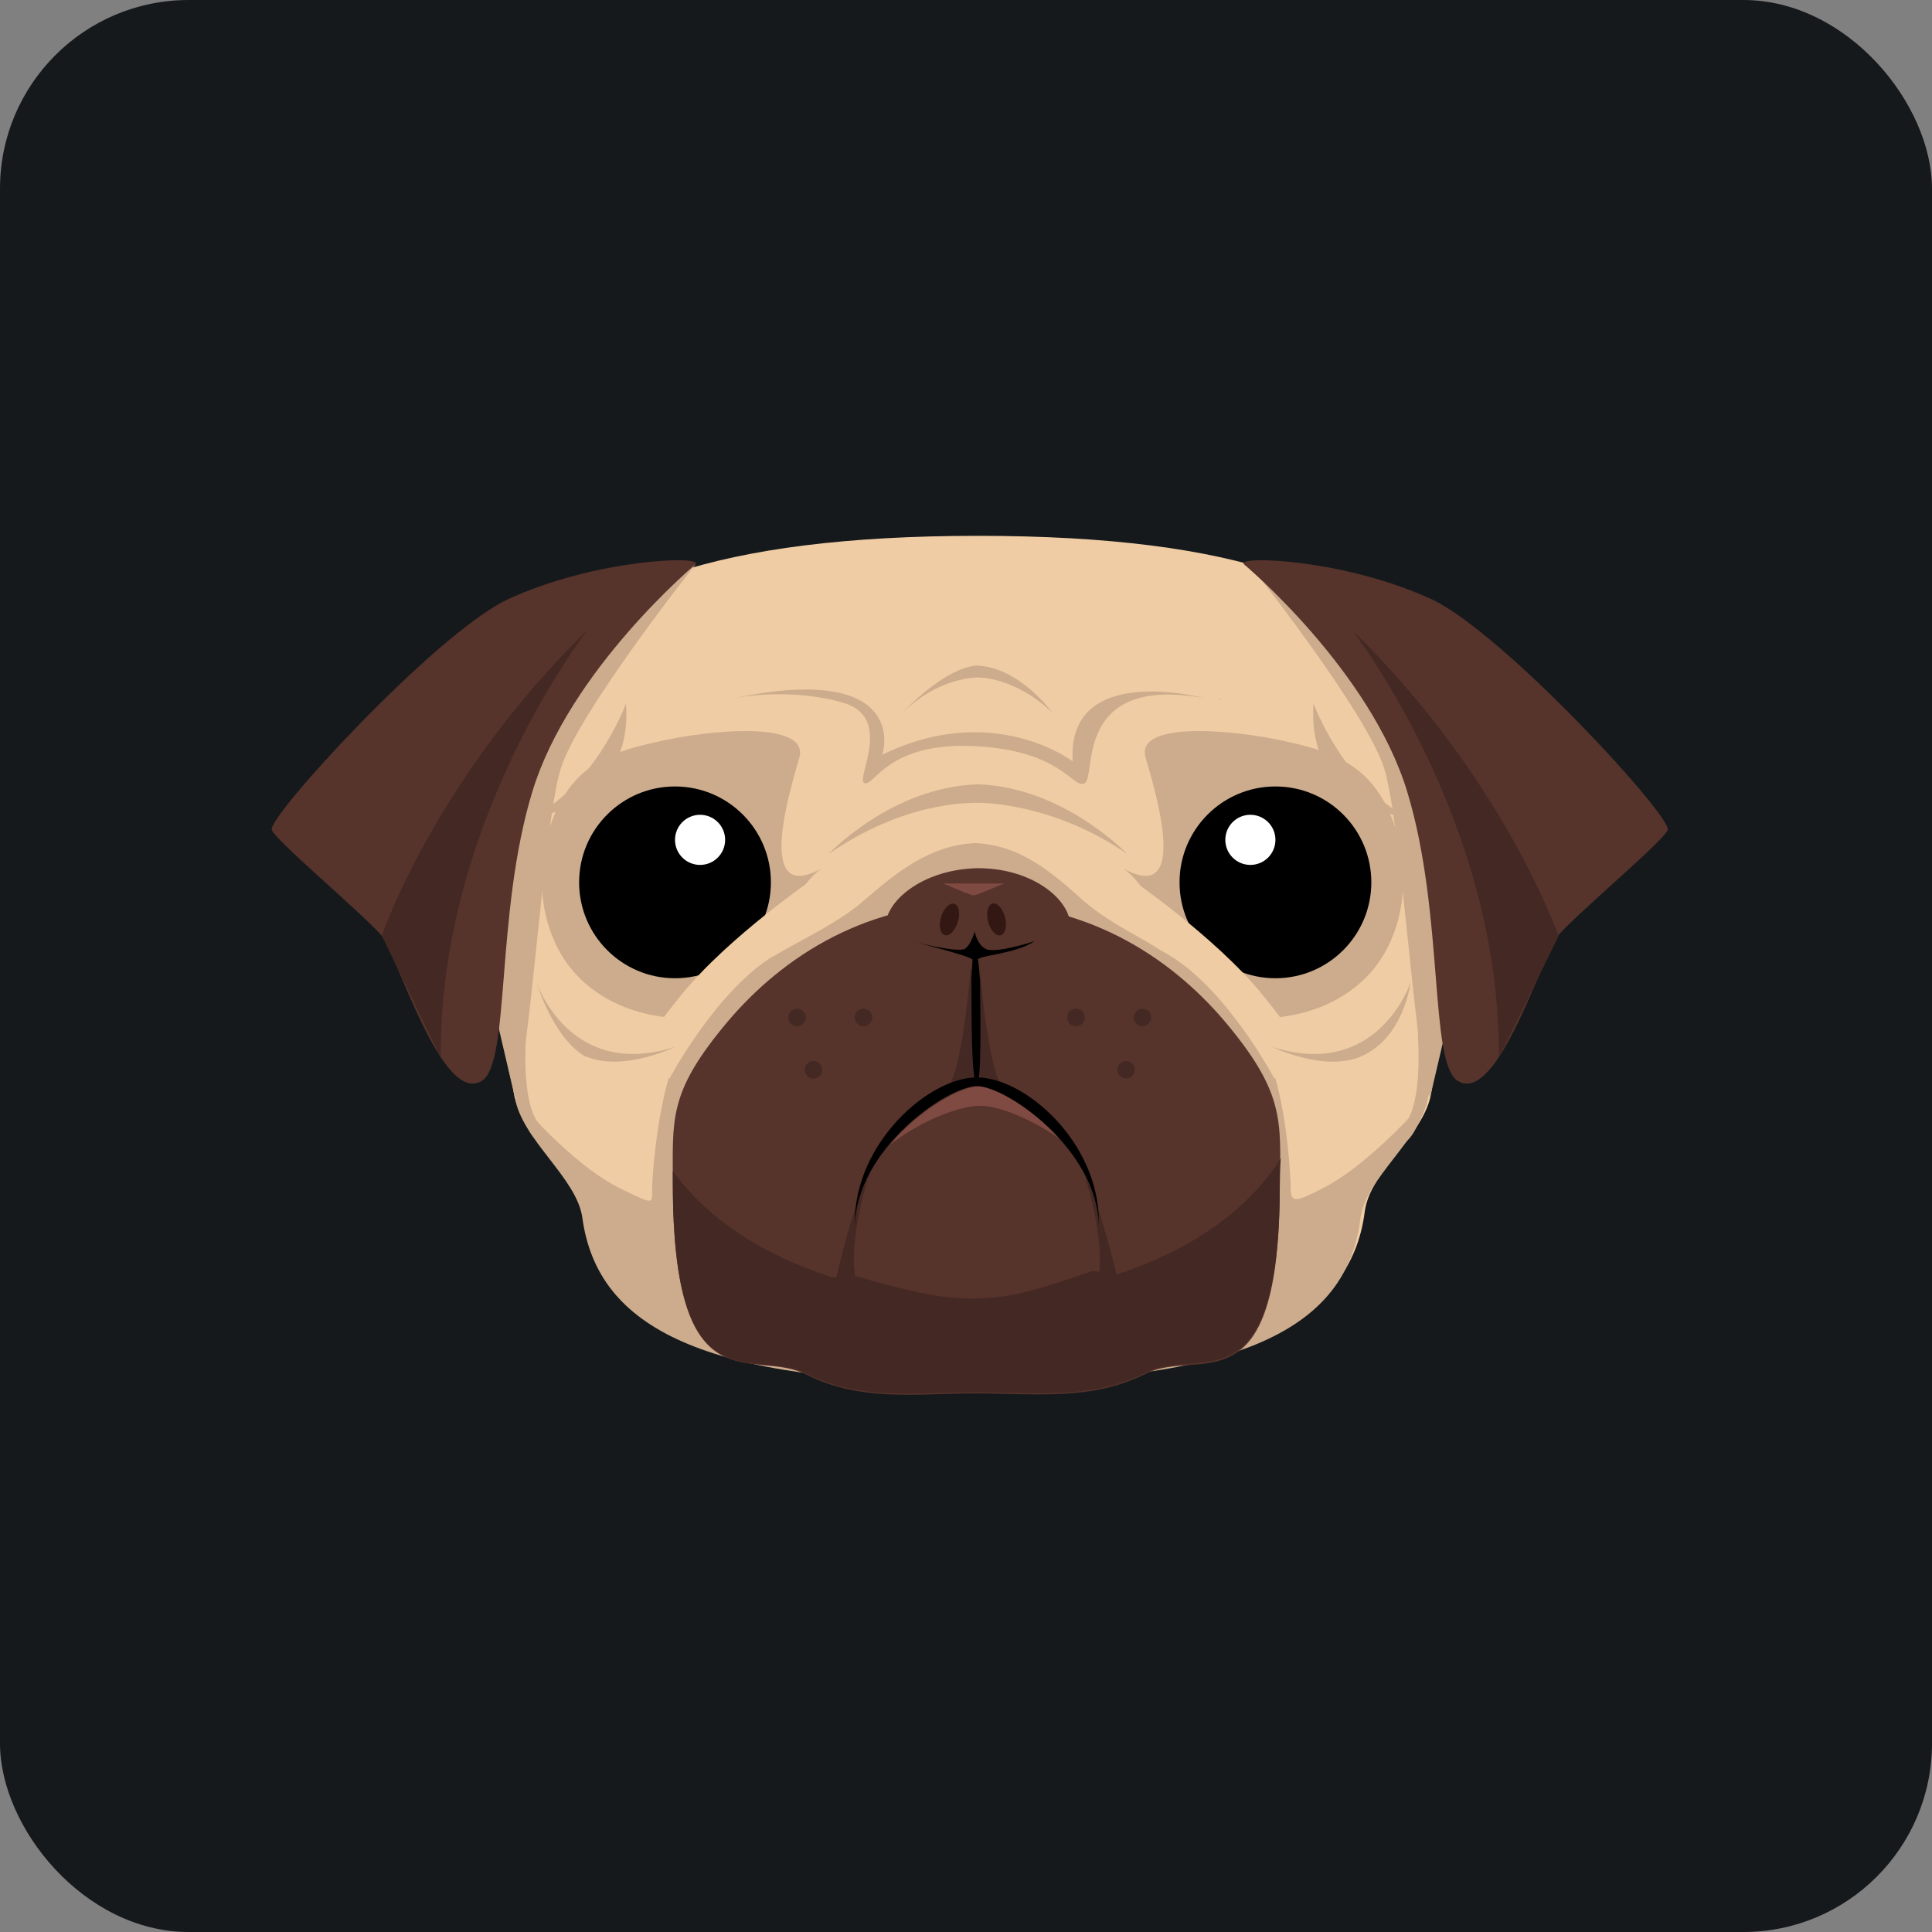 <svg width="256" height="256" title="Pug" viewBox="0 0 256 256" fill="none" xmlns="http://www.w3.org/2000/svg" id="pug">
<rect x="0" y="0" width="256" height="256" fill="#808080" stroke="none"/>
<style>
#pug {
    rect {fill: #15191C}

    @media (prefers-color-scheme: light) {
        rect {fill: #F4F2ED}
    }
}
</style>
<rect width="256" height="256" rx="25" fill="#15191C"/>
<path d="M190.805 106.52C190.516 100.167 191.382 94.536 188.495 89.771C181.564 77.931 164.237 71 129.583 71C94.929 71 76.736 77.931 69.805 89.915C67.061 94.825 67.35 100.311 66.917 106.665C66.628 111.718 64.318 117.061 65.329 122.837C66.484 130.345 66.917 137.853 68.072 144.784C68.939 150.415 76.736 155.18 77.458 160.523C79.479 175.251 94.785 182.037 129.439 182.037V183.192H128.572H129.583V182.037C164.237 182.037 178.965 175.251 180.842 160.523C181.564 155.036 188.783 150.415 189.65 144.784C190.805 137.853 191.238 130.345 192.393 122.837C193.404 117.061 191.094 111.574 190.805 106.52Z" fill="#EFCCA3"/>
<path d="M129.005 111.718C135.214 111.863 139.546 115.761 143.589 119.371C148.354 123.558 156.44 126.446 159.761 130.056C163.082 133.666 167.413 137.276 169.002 142.907C170.59 148.538 171.023 155.758 171.023 157.635C171.023 159.512 172.034 159.079 174.922 157.635C181.708 154.314 189.217 145.362 189.217 145.362C188.35 150.993 180.986 156.047 180.264 161.389C178.532 176.117 164.237 183.192 128.861 183.192H128.717L129.583 183.192" fill="#CCAC8D"/>
<path d="M151.819 100.456C153.119 104.932 157.739 120.093 148.787 115.039C148.787 115.039 152.541 117.205 154.851 125.436C157.306 133.666 163.226 134.677 163.226 134.677C163.226 134.677 172.9 136.554 180.12 130.345C186.184 125.147 187.195 115.906 184.596 108.831C181.997 101.9 177.376 99.734 170.59 98.29C163.804 96.702 150.231 95.402 151.819 100.456Z" fill="#CCAC8D"/>
<path d="M169.002 129.623C176.019 129.623 181.708 123.934 181.708 116.916C181.708 109.899 176.019 104.21 169.002 104.21C161.984 104.21 156.295 109.899 156.295 116.916C156.295 123.934 161.984 129.623 169.002 129.623Z" fill="black"/>
<path d="M165.681 114.606C167.515 114.606 169.002 113.119 169.002 111.285C169.002 109.451 167.515 107.964 165.681 107.964C163.847 107.964 162.36 109.451 162.36 111.285C162.36 113.119 163.847 114.606 165.681 114.606Z" fill="white"/>
<path d="M149.653 116.339C149.653 116.339 161.06 124.136 167.269 131.789C173.478 139.442 173.334 140.885 173.334 140.885L168.857 142.907C168.857 142.907 162.504 130.922 154.707 126.446C146.766 121.97 145.899 118.216 145.899 118.216L149.653 116.339Z" fill="#EFCCA3"/>
<path d="M129.439 111.718C123.23 111.863 118.609 115.761 114.422 119.371C109.657 123.558 101.282 126.446 97.961 130.056C94.64 133.666 90.164 137.276 88.576 142.907C86.987 148.538 86.41 155.758 86.41 157.635C86.41 159.512 86.699 159.656 82.511 157.635C75.725 154.458 68.217 145.362 68.217 145.362C69.083 150.993 76.447 156.047 77.169 161.389C79.19 176.117 93.485 183.192 128.861 183.192L129.583 183.192" fill="#CCAC8D"/>
<path d="M162.937 136.121C156.007 127.601 144.888 119.66 129.439 119.66H129.294C113.844 119.66 102.726 127.601 95.795 136.121C88.576 144.928 89.153 148.394 89.153 156.769C89.153 187.091 99.838 178.427 106.913 182.181C114.133 185.791 121.641 184.636 129.294 184.636H129.439C137.236 184.636 144.6 185.647 151.819 182.037C158.894 178.427 169.579 187.38 169.579 157.057C169.724 148.683 170.157 144.928 162.937 136.121Z" fill="#56332B"/>
<path d="M128.717 127.168C128.717 127.168 127.706 141.174 125.684 143.918L129.439 143.051L128.717 127.168Z" fill="#442823"/>
<path d="M129.727 127.168C129.727 127.168 130.738 141.174 132.76 143.918L129.005 143.051L129.727 127.168Z" fill="#442823"/>
<path d="M117.598 123.847C116.155 120.526 121.353 115.184 129.583 115.039C137.813 115.039 143.011 120.382 141.567 123.847C140.124 127.313 134.925 128.323 129.583 128.468C124.385 128.323 119.042 127.313 117.598 123.847Z" fill="#56332B"/>
<path d="M129.583 127.168C129.583 126.591 134.492 126.446 137.091 124.714C137.091 124.714 131.749 126.446 130.594 125.724C129.439 125.147 129.15 123.414 129.15 123.414C129.15 123.414 128.717 125.147 127.85 125.724C126.839 126.302 120.775 124.714 120.775 124.714C120.775 124.714 128.861 126.735 128.861 127.168C128.861 127.601 128.717 129.045 128.717 130.056C128.717 133.666 128.717 142.618 129.294 143.34C130.161 144.64 129.872 133.666 129.872 130.056C129.727 128.901 129.727 127.746 129.583 127.168Z" fill="black"/>
<path d="M129.872 146.517C132.326 146.517 136.658 148.249 140.557 150.993C136.803 146.805 132.326 143.918 129.872 143.918C127.273 143.918 121.786 147.094 117.887 151.715C121.93 148.538 127.128 146.517 129.872 146.517Z" fill="#7F4A41"/>
<path d="M128.861 172.074C123.374 172.074 118.032 170.341 113.122 169.042C112.112 168.753 111.101 169.475 110.09 169.186C100.993 166.298 93.629 161.389 89.153 155.18V156.624C89.153 186.946 99.838 178.427 106.913 182.037C114.133 185.647 121.641 184.492 129.294 184.492H129.439C137.236 184.492 144.6 185.502 151.819 181.893C158.894 178.283 169.579 187.091 169.579 156.769C169.579 155.613 169.579 154.458 169.724 153.448C165.536 160.234 157.884 165.576 148.354 168.753C147.487 169.042 145.466 168.32 144.6 168.464C139.402 170.197 134.781 172.074 128.861 172.074Z" fill="#442823"/>
<path d="M115.144 155.758C115.144 155.758 111.534 166.587 113.989 171.352L110.668 169.908C110.668 169.908 113.122 158.934 115.144 155.758ZM143.733 155.758C143.733 155.758 147.343 166.587 144.888 171.352L148.209 169.908C148.209 169.908 145.61 158.934 143.733 155.758Z" fill="#442823"/>
<path d="M105.903 100.456C104.603 104.932 99.983 120.093 108.935 115.039C108.935 115.039 105.181 117.205 102.871 125.436C100.56 133.666 94.496 134.677 94.496 134.677C94.496 134.677 84.822 136.554 77.602 130.345C71.538 125.147 70.527 115.906 73.126 108.831C75.725 101.755 80.345 99.734 87.132 98.29C93.918 96.702 107.347 95.402 105.903 100.456Z" fill="#CCAC8D"/>
<path d="M129.439 143.918C133.337 143.918 145.466 152.292 145.61 162.544V161.967C145.61 151.282 135.792 142.763 129.439 142.763C123.085 142.763 113.267 151.426 113.267 161.967V162.544C113.411 152.292 125.54 143.918 129.439 143.918Z" fill="black"/>
<path d="M132.591 123.926C133.208 123.767 133.467 122.698 133.168 121.54C132.869 120.382 132.126 119.572 131.509 119.731C130.891 119.891 130.632 120.959 130.931 122.117C131.23 123.275 131.973 124.085 132.591 123.926Z" fill="#331712"/>
<path d="M125.169 123.904C125.778 124.093 126.559 123.32 126.914 122.178C127.268 121.036 127.062 119.956 126.452 119.767C125.843 119.578 125.062 120.351 124.707 121.493C124.353 122.636 124.56 123.715 125.169 123.904Z" fill="#331712"/>
<path d="M89.442 129.623C96.46 129.623 102.149 123.934 102.149 116.916C102.149 109.899 96.46 104.21 89.442 104.21C82.424 104.21 76.736 109.899 76.736 116.916C76.736 123.934 82.424 129.623 89.442 129.623Z" fill="black"/>
<path d="M92.763 114.606C94.597 114.606 96.084 113.119 96.084 111.285C96.084 109.451 94.597 107.964 92.763 107.964C90.929 107.964 89.442 109.451 89.442 111.285C89.442 113.119 90.929 114.606 92.763 114.606Z" fill="white"/>
<path d="M133.193 117.061C133.193 116.916 129.872 118.505 129.005 118.649C128.139 118.505 124.818 116.916 124.818 117.061H133.193Z" fill="#7F4A41"/>
<path d="M107.924 116.339C107.924 116.339 96.517 124.136 90.308 131.789C84.1 139.442 84.244 140.885 84.244 140.885L88.72 142.907C88.72 142.907 95.073 130.922 102.871 126.446C110.668 121.97 111.678 118.216 111.678 118.216L107.924 116.339Z" fill="#EFCCA3"/>
<path d="M82.945 93.236C82.945 93.236 79.046 103.921 70.382 108.397C70.382 108.397 83.955 106.809 82.945 93.236ZM174.056 93.236C174.056 93.236 177.954 103.921 186.618 108.397C186.618 108.397 173.045 106.809 174.056 93.236ZM149.365 113.162C149.365 113.162 140.845 104.21 129.439 103.921H129.727C118.176 104.21 109.801 113.162 109.801 113.162C119.764 106.232 128.283 106.376 129.727 106.376C129.583 106.376 139.402 106.232 149.365 113.162ZM139.402 94.391C139.402 94.391 135.07 88.327 129.294 88.183H129.583C125.251 88.327 119.62 94.391 119.62 94.391C124.529 89.626 129.583 89.771 129.583 89.771C129.583 89.771 134.348 89.626 139.402 94.391ZM89.442 138.72C89.442 138.72 82.656 142.041 77.746 140.019H77.602C73.27 137.564 71.104 130.2 71.104 130.2C71.104 130.2 75.436 143.196 89.442 138.72ZM168.569 138.72C168.569 138.72 175.355 142.041 180.264 140.019C186.04 137.564 186.906 130.2 186.906 130.2C186.906 130.2 182.575 143.196 168.569 138.72Z" fill="#CCAC8D"/>
<path d="M97.239 92.514C100.993 91.792 107.202 91.648 112.112 93.236C118.32 95.402 113.267 103.344 114.566 103.777C115.866 104.21 117.598 98.29 129.15 98.868C140.845 99.445 142.145 104.643 143.733 103.777C145.322 102.911 142.145 89.338 159.616 92.514C159.616 92.514 141.279 87.605 142.145 100.889C142.145 100.889 131.604 92.803 116.876 100.023C117.021 100.023 120.775 87.605 97.239 92.514ZM161.205 92.514C161.493 92.514 161.638 92.659 161.782 92.659C161.927 92.659 161.638 92.514 161.205 92.514ZM92.186 74.754C92.186 74.754 76.591 94.391 74.281 101.9C71.971 109.553 70.238 140.885 68.217 145.362L60.997 114.462L74.281 82.263L92.186 74.754ZM165.536 74.754C165.536 74.754 181.131 94.391 183.441 101.9C185.751 109.553 187.484 140.885 189.505 145.362L196.725 114.462L183.441 82.263L165.536 74.754Z" fill="#CCAC8D"/>
<path d="M164.814 74.754C164.814 74.754 181.564 88.76 186.473 104.932C191.382 121.104 189.361 140.741 193.115 143.196C198.458 146.661 204.522 126.013 206.544 123.847C209.72 120.382 220.261 111.574 220.983 109.986C221.705 108.397 199.613 84.284 189.939 79.519C178.243 74.032 163.804 73.599 164.814 74.754Z" fill="#56332B"/>
<path d="M179.109 83.418C179.109 83.418 198.891 108.686 198.602 140.163L206.544 123.992C206.399 123.992 199.468 103.344 179.109 83.418Z" fill="#442823"/>
<path d="M92.186 74.754C92.186 74.754 75.436 88.76 70.527 104.932C65.618 121.104 67.639 140.741 63.885 143.196C58.542 146.661 52.478 126.013 50.456 123.847C47.28 120.382 36.739 111.574 36.017 109.986C35.295 108.397 57.387 84.284 67.061 79.519C78.757 74.032 93.196 73.599 92.186 74.754Z" fill="#56332B"/>
<path d="M77.891 83.418C77.891 83.418 58.109 108.686 58.398 140.163L50.601 123.992C50.601 123.992 57.532 103.344 77.891 83.418Z" fill="#442823"/>
<path d="M67.206 140.741C67.206 140.741 68.65 148.538 70.96 150.993C73.27 153.448 71.682 149.116 71.682 149.116C71.682 149.116 69.227 147.816 69.66 137.853C70.094 127.89 67.206 140.741 67.206 140.741ZM190.372 140.741C190.372 140.741 188.928 148.538 186.618 150.993C184.307 153.448 185.896 149.116 185.896 149.116C185.896 149.116 188.35 147.816 187.917 137.853C187.484 127.89 190.372 140.741 190.372 140.741Z" fill="#CCAC8D"/>
<path d="M114.422 135.976C115.06 135.976 115.577 135.459 115.577 134.821C115.577 134.183 115.06 133.666 114.422 133.666C113.784 133.666 113.267 134.183 113.267 134.821C113.267 135.459 113.784 135.976 114.422 135.976Z" fill="#442823"/>
<path d="M107.78 142.907C108.418 142.907 108.935 142.39 108.935 141.752C108.935 141.114 108.418 140.597 107.78 140.597C107.142 140.597 106.625 141.114 106.625 141.752C106.625 142.39 107.142 142.907 107.78 142.907Z" fill="#442823"/>
<path d="M105.614 135.976C106.252 135.976 106.769 135.459 106.769 134.821C106.769 134.183 106.252 133.666 105.614 133.666C104.976 133.666 104.459 134.183 104.459 134.821C104.459 135.459 104.976 135.976 105.614 135.976Z" fill="#442823"/>
<path d="M142.578 135.976C143.216 135.976 143.733 135.459 143.733 134.821C143.733 134.183 143.216 133.666 142.578 133.666C141.94 133.666 141.423 134.183 141.423 134.821C141.423 135.459 141.94 135.976 142.578 135.976Z" fill="#442823"/>
<path d="M149.22 142.907C149.858 142.907 150.375 142.39 150.375 141.752C150.375 141.114 149.858 140.597 149.22 140.597C148.582 140.597 148.065 141.114 148.065 141.752C148.065 142.39 148.582 142.907 149.22 142.907Z" fill="#442823"/>
<path d="M151.386 135.976C152.024 135.976 152.541 135.459 152.541 134.821C152.541 134.183 152.024 133.666 151.386 133.666C150.748 133.666 150.231 134.183 150.231 134.821C150.231 135.459 150.748 135.976 151.386 135.976Z" fill="#442823"/>
</svg>